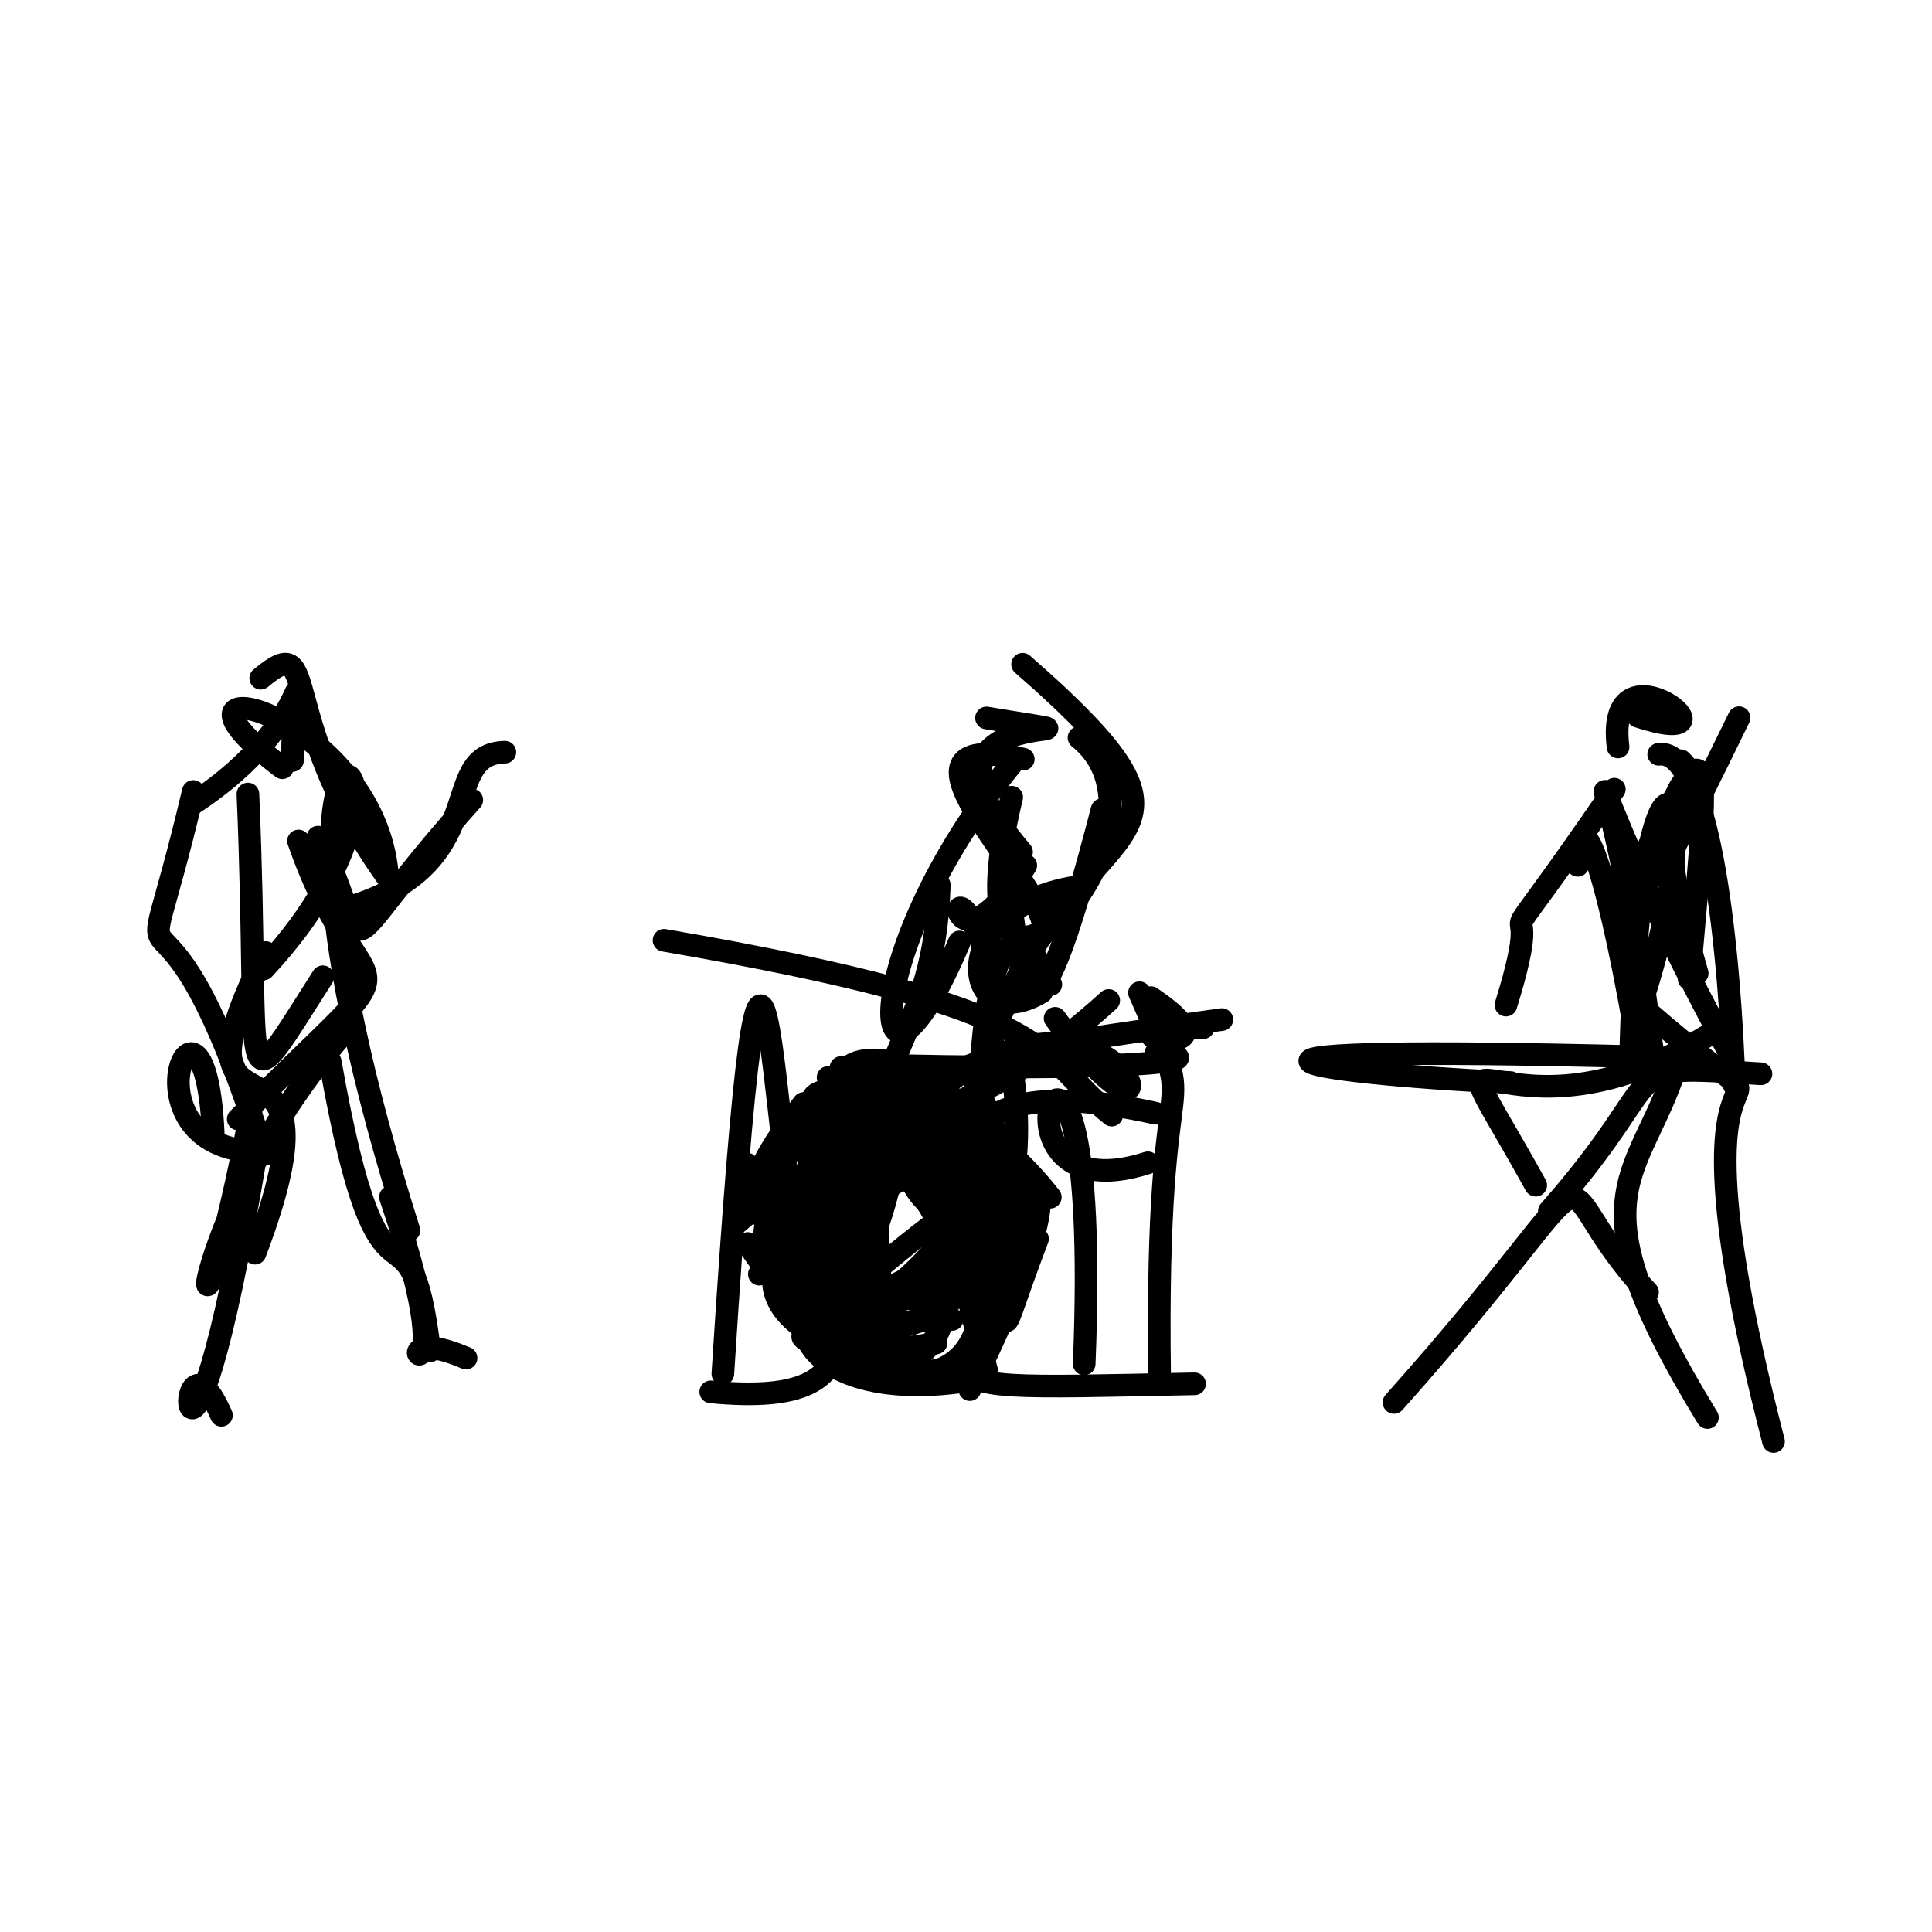<?xml version="1.0" ?>
<svg xmlns="http://www.w3.org/2000/svg" version="1.1" width="256" height="256">
  <defs/>
  <g>
    <path d="M 121.578 156.018 C 127.52 173.032 144.754 178.282 129.187 143.305" stroke-width="3.0" fill="none" stroke="rgb(0, 0, 0)" stroke-opacity="1" stroke-linecap="round" stroke-linejoin="round"/>
    <path d="M 111.956 180.844 C 137.721 188.996 131.833 160.524 119.321 146.922" stroke-width="3.0" fill="none" stroke="rgb(0, 0, 0)" stroke-opacity="1" stroke-linecap="round" stroke-linejoin="round"/>
    <path d="M 113.951 149.369 C 107.939 157.714 117.274 181.499 119.886 182.583" stroke-width="3.0" fill="none" stroke="rgb(0, 0, 0)" stroke-opacity="1" stroke-linecap="round" stroke-linejoin="round"/>
    <path d="M 107.454 178.272 C 114.212 169.309 117.119 165.158 112.778 176.175" stroke-width="3.0" fill="none" stroke="rgb(0, 0, 0)" stroke-opacity="1" stroke-linecap="round" stroke-linejoin="round"/>
    <path d="M 106.861 172.241 C 101.847 151.844 101.61 90.692 95.782 182.037" stroke-width="3.0" fill="none" stroke="rgb(0, 0, 0)" stroke-opacity="1" stroke-linecap="round" stroke-linejoin="round"/>
    <path d="M 152.102 154.076 C 126.821 162.248 146.269 116.159 143.662 180.718" stroke-width="3.0" fill="none" stroke="rgb(0, 0, 0)" stroke-opacity="1" stroke-linecap="round" stroke-linejoin="round"/>
    <path d="M 200.163 143.442 C 170.62 142.038 152.809 138.361 217.957 140.044" stroke-width="3.0" fill="none" stroke="rgb(0, 0, 0)" stroke-opacity="1" stroke-linecap="round" stroke-linejoin="round"/>
    <path d="M 129.964 172.305 C 128.039 124.405 133.763 118.382 139.239 130.45" stroke-width="3.0" fill="none" stroke="rgb(0, 0, 0)" stroke-opacity="1" stroke-linecap="round" stroke-linejoin="round"/>
    <path d="M 128.508 184.129 C 148.295 143.439 133.64 152.861 109.9 173.587" stroke-width="3.0" fill="none" stroke="rgb(0, 0, 0)" stroke-opacity="1" stroke-linecap="round" stroke-linejoin="round"/>
    <path d="M 135.497 88.015 C 165.57 114.279 141.564 106.2 131.453 137.851" stroke-width="3.0" fill="none" stroke="rgb(0, 0, 0)" stroke-opacity="1" stroke-linecap="round" stroke-linejoin="round"/>
    <path d="M 37.414 101.732 C 17.331 86.621 49.714 94.23 51.36 116.131" stroke-width="3.0" fill="none" stroke="rgb(0, 0, 0)" stroke-opacity="1" stroke-linecap="round" stroke-linejoin="round"/>
    <path d="M 203.49 157.045 C 187.865 128.89 198.083 155.592 228.044 136.111" stroke-width="3.0" fill="none" stroke="rgb(0, 0, 0)" stroke-opacity="1" stroke-linecap="round" stroke-linejoin="round"/>
    <path d="M 112.519 145.643 C 135.242 146.105 132.541 162.394 112.615 174.974" stroke-width="3.0" fill="none" stroke="rgb(0, 0, 0)" stroke-opacity="1" stroke-linecap="round" stroke-linejoin="round"/>
    <path d="M 132.956 133.681 C 125.219 105.499 123.913 133.758 135.918 114.677" stroke-width="3.0" fill="none" stroke="rgb(0, 0, 0)" stroke-opacity="1" stroke-linecap="round" stroke-linejoin="round"/>
    <path d="M 42.776 129.429 C 30.973 147.898 34.548 144.879 32.851 105.214" stroke-width="3.0" fill="none" stroke="rgb(0, 0, 0)" stroke-opacity="1" stroke-linecap="round" stroke-linejoin="round"/>
    <path d="M 129.931 172.155 C 118.751 149.934 120.428 160.437 121.744 151.755" stroke-width="3.0" fill="none" stroke="rgb(0, 0, 0)" stroke-opacity="1" stroke-linecap="round" stroke-linejoin="round"/>
    <path d="M 122.334 145.825 C 149.859 123.428 158.384 160.425 139.805 134.933" stroke-width="3.0" fill="none" stroke="rgb(0, 0, 0)" stroke-opacity="1" stroke-linecap="round" stroke-linejoin="round"/>
    <path d="M 130.618 155.9 C 135.308 145.314 133.876 153.923 129.367 156.332" stroke-width="3.0" fill="none" stroke="rgb(0, 0, 0)" stroke-opacity="1" stroke-linecap="round" stroke-linejoin="round"/>
    <path d="M 235.0 191.0 C 217.188 122.009 245.519 158.312 215.937 131.984" stroke-width="3.0" fill="none" stroke="rgb(0, 0, 0)" stroke-opacity="1" stroke-linecap="round" stroke-linejoin="round"/>
    <path d="M 115.889 165.595 C 95.078 159.697 99.065 183.236 124.025 177.956" stroke-width="3.0" fill="none" stroke="rgb(0, 0, 0)" stroke-opacity="1" stroke-linecap="round" stroke-linejoin="round"/>
    <path d="M 124.677 172.732 C 128.034 154.335 122.197 147.568 109.32 167.901" stroke-width="3.0" fill="none" stroke="rgb(0, 0, 0)" stroke-opacity="1" stroke-linecap="round" stroke-linejoin="round"/>
    <path d="M 66.897 99.668 C 57.614 99.899 65.961 115.143 44.816 120.627" stroke-width="3.0" fill="none" stroke="rgb(0, 0, 0)" stroke-opacity="1" stroke-linecap="round" stroke-linejoin="round"/>
    <path d="M 113.822 171.923 C 114.525 182.03 139.18 172.973 134.027 141.212" stroke-width="3.0" fill="none" stroke="rgb(0, 0, 0)" stroke-opacity="1" stroke-linecap="round" stroke-linejoin="round"/>
    <path d="M 29.341 187.533 C 22.402 171.659 23.99 212.425 34.036 152.309" stroke-width="3.0" fill="none" stroke="rgb(0, 0, 0)" stroke-opacity="1" stroke-linecap="round" stroke-linejoin="round"/>
    <path d="M 94.178 184.431 C 118.65 186.765 110.144 173.346 108.739 154.259" stroke-width="3.0" fill="none" stroke="rgb(0, 0, 0)" stroke-opacity="1" stroke-linecap="round" stroke-linejoin="round"/>
    <path d="M 222.71 100.797 C 227.042 105.119 216.181 98.954 224.89 128.968" stroke-width="3.0" fill="none" stroke="rgb(0, 0, 0)" stroke-opacity="1" stroke-linecap="round" stroke-linejoin="round"/>
    <path d="M 120.586 144.367 C 120.294 140.121 112.732 159.371 129.001 152.367" stroke-width="3.0" fill="none" stroke="rgb(0, 0, 0)" stroke-opacity="1" stroke-linecap="round" stroke-linejoin="round"/>
    <path d="M 216.054 140.764 C 217.092 90.212 228.428 101.93 216.547 135.711" stroke-width="3.0" fill="none" stroke="rgb(0, 0, 0)" stroke-opacity="1" stroke-linecap="round" stroke-linejoin="round"/>
    <path d="M 219.008 139.661 C 213.17 92.413 204.53 94.03 229.286 139.74" stroke-width="3.0" fill="none" stroke="rgb(0, 0, 0)" stroke-opacity="1" stroke-linecap="round" stroke-linejoin="round"/>
    <path d="M 101.183 164.615 C 103.484 140.013 124.057 139.478 139.172 158.635" stroke-width="3.0" fill="none" stroke="rgb(0, 0, 0)" stroke-opacity="1" stroke-linecap="round" stroke-linejoin="round"/>
    <path d="M 130.726 181.572 C 124.272 157.286 121.067 140.402 153.127 147.507" stroke-width="3.0" fill="none" stroke="rgb(0, 0, 0)" stroke-opacity="1" stroke-linecap="round" stroke-linejoin="round"/>
    <path d="M 136.692 155.955 C 133.829 184.725 109.956 184.327 158.286 183.365" stroke-width="3.0" fill="none" stroke="rgb(0, 0, 0)" stroke-opacity="1" stroke-linecap="round" stroke-linejoin="round"/>
    <path d="M 116.061 157.312 C 114.715 138.734 123.742 138.046 124.466 117.276" stroke-width="3.0" fill="none" stroke="rgb(0, 0, 0)" stroke-opacity="1" stroke-linecap="round" stroke-linejoin="round"/>
    <path d="M 46.381 135.942 C 23.012 161.59 24.564 193.482 33.643 145.217" stroke-width="3.0" fill="none" stroke="rgb(0, 0, 0)" stroke-opacity="1" stroke-linecap="round" stroke-linejoin="round"/>
    <path d="M 127.13 124.813 C 115.54 152.164 112.472 127.6 134.295 100.929" stroke-width="3.0" fill="none" stroke="rgb(0, 0, 0)" stroke-opacity="1" stroke-linecap="round" stroke-linejoin="round"/>
    <path d="M 215.256 118.404 C 226.821 95.842 227.069 93.891 223.815 129.706" stroke-width="3.0" fill="none" stroke="rgb(0, 0, 0)" stroke-opacity="1" stroke-linecap="round" stroke-linejoin="round"/>
    <path d="M 28.292 151.191 C 27.406 123.426 14.251 154.47 36.555 152.527" stroke-width="3.0" fill="none" stroke="rgb(0, 0, 0)" stroke-opacity="1" stroke-linecap="round" stroke-linejoin="round"/>
    <path d="M 125.538 152.064 C 105.515 137.82 103.517 147.549 113.17 151.305" stroke-width="3.0" fill="none" stroke="rgb(0, 0, 0)" stroke-opacity="1" stroke-linecap="round" stroke-linejoin="round"/>
    <path d="M 39.554 111.436 C 48.295 136.581 57.325 122.474 31.567 148.278" stroke-width="3.0" fill="none" stroke="rgb(0, 0, 0)" stroke-opacity="1" stroke-linecap="round" stroke-linejoin="round"/>
    <path d="M 138.193 123.831 C 140.187 118.225 114.47 95.891 135.588 100.592" stroke-width="3.0" fill="none" stroke="rgb(0, 0, 0)" stroke-opacity="1" stroke-linecap="round" stroke-linejoin="round"/>
    <path d="M 143.388 117.415 C 125.03 119.686 127.284 137.907 138.029 131.444" stroke-width="3.0" fill="none" stroke="rgb(0, 0, 0)" stroke-opacity="1" stroke-linecap="round" stroke-linejoin="round"/>
    <path d="M 35.209 126.217 C 20.254 156.059 47.237 130.602 33.79 166.053" stroke-width="3.0" fill="none" stroke="rgb(0, 0, 0)" stroke-opacity="1" stroke-linecap="round" stroke-linejoin="round"/>
    <path d="M 98.934 154.226 C 104.389 159.772 93.985 162.135 106.486 146.219" stroke-width="3.0" fill="none" stroke="rgb(0, 0, 0)" stroke-opacity="1" stroke-linecap="round" stroke-linejoin="round"/>
    <path d="M 233.336 142.282 C 213.139 141.033 222.412 141.087 205.294 160.479" stroke-width="3.0" fill="none" stroke="rgb(0, 0, 0)" stroke-opacity="1" stroke-linecap="round" stroke-linejoin="round"/>
    <path d="M 108.999 174.117 C 105.687 131.345 128.935 144.532 109.249 174.558" stroke-width="3.0" fill="none" stroke="rgb(0, 0, 0)" stroke-opacity="1" stroke-linecap="round" stroke-linejoin="round"/>
    <path d="M 131.342 157.087 C 134.966 176.556 130.655 182.072 137.473 164.147" stroke-width="3.0" fill="none" stroke="rgb(0, 0, 0)" stroke-opacity="1" stroke-linecap="round" stroke-linejoin="round"/>
    <path d="M 25.609 104.876 C 17.222 140.272 20.242 106.286 34.993 152.987" stroke-width="3.0" fill="none" stroke="rgb(0, 0, 0)" stroke-opacity="1" stroke-linecap="round" stroke-linejoin="round"/>
    <path d="M 118.259 171.114 C 136.225 180.415 123.898 139.278 111.441 141.455" stroke-width="3.0" fill="none" stroke="rgb(0, 0, 0)" stroke-opacity="1" stroke-linecap="round" stroke-linejoin="round"/>
    <path d="M 54.189 163.035 C 27.894 80.254 63.863 97.425 34.938 128.386" stroke-width="3.0" fill="none" stroke="rgb(0, 0, 0)" stroke-opacity="1" stroke-linecap="round" stroke-linejoin="round"/>
    <path d="M 114.857 163.436 C 104.811 138.304 113.317 137.628 125.846 143.478" stroke-width="3.0" fill="none" stroke="rgb(0, 0, 0)" stroke-opacity="1" stroke-linecap="round" stroke-linejoin="round"/>
    <path d="M 146.029 107.288 C 136.312 144.829 135.399 131.793 133.15 113.076" stroke-width="3.0" fill="none" stroke="rgb(0, 0, 0)" stroke-opacity="1" stroke-linecap="round" stroke-linejoin="round"/>
    <path d="M 129.421 180.032 C 109.887 187.468 101.755 172.154 102.644 156.591" stroke-width="3.0" fill="none" stroke="rgb(0, 0, 0)" stroke-opacity="1" stroke-linecap="round" stroke-linejoin="round"/>
    <path d="M 97.782 161.949 C 122.705 140.049 135.323 169.743 130.174 160.933" stroke-width="3.0" fill="none" stroke="rgb(0, 0, 0)" stroke-opacity="1" stroke-linecap="round" stroke-linejoin="round"/>
    <path d="M 42.124 110.931 C 50.192 127.953 42.694 128.034 62.513 106.006" stroke-width="3.0" fill="none" stroke="rgb(0, 0, 0)" stroke-opacity="1" stroke-linecap="round" stroke-linejoin="round"/>
    <path d="M 113.541 180.327 C 120.847 162.637 133.218 176.186 116.258 182.689" stroke-width="3.0" fill="none" stroke="rgb(0, 0, 0)" stroke-opacity="1" stroke-linecap="round" stroke-linejoin="round"/>
    <path d="M 147.311 147.76 C 137.122 139.73 142.143 133.923 87.987 124.593" stroke-width="3.0" fill="none" stroke="rgb(0, 0, 0)" stroke-opacity="1" stroke-linecap="round" stroke-linejoin="round"/>
    <path d="M 100.618 168.838 C 112.458 144.366 127.74 146.603 131.737 161.432" stroke-width="3.0" fill="none" stroke="rgb(0, 0, 0)" stroke-opacity="1" stroke-linecap="round" stroke-linejoin="round"/>
    <path d="M 134.056 105.638 C 124.381 145.694 158.491 110.172 142.974 97.743" stroke-width="3.0" fill="none" stroke="rgb(0, 0, 0)" stroke-opacity="1" stroke-linecap="round" stroke-linejoin="round"/>
    <path d="M 99.089 164.767 C 111.665 184.839 118.351 159.77 119.436 147.262" stroke-width="3.0" fill="none" stroke="rgb(0, 0, 0)" stroke-opacity="1" stroke-linecap="round" stroke-linejoin="round"/>
    <path d="M 126.735 147.94 C 118.727 168.953 94.778 143.277 115.346 144.094" stroke-width="3.0" fill="none" stroke="rgb(0, 0, 0)" stroke-opacity="1" stroke-linecap="round" stroke-linejoin="round"/>
    <path d="M 213.155 116.66 C 222.65 109.711 213.694 129.377 230.435 95.1" stroke-width="3.0" fill="none" stroke="rgb(0, 0, 0)" stroke-opacity="1" stroke-linecap="round" stroke-linejoin="round"/>
    <path d="M 152.504 132.189 C 166.553 141.685 141.166 136.259 159.418 136.184" stroke-width="3.0" fill="none" stroke="rgb(0, 0, 0)" stroke-opacity="1" stroke-linecap="round" stroke-linejoin="round"/>
    <path d="M 43.758 140.679 C 50.658 179.751 54.069 155.505 56.935 179.029" stroke-width="3.0" fill="none" stroke="rgb(0, 0, 0)" stroke-opacity="1" stroke-linecap="round" stroke-linejoin="round"/>
    <path d="M 146.909 132.57 C 117.784 158.883 108.542 140.648 123.707 153.926" stroke-width="3.0" fill="none" stroke="rgb(0, 0, 0)" stroke-opacity="1" stroke-linecap="round" stroke-linejoin="round"/>
    <path d="M 51.738 158.618 C 62.859 191.489 47.848 174.029 61.754 179.949" stroke-width="3.0" fill="none" stroke="rgb(0, 0, 0)" stroke-opacity="1" stroke-linecap="round" stroke-linejoin="round"/>
    <path d="M 38.755 100.77 C 38.774 82.787 43.416 94.986 25.288 106.662" stroke-width="3.0" fill="none" stroke="rgb(0, 0, 0)" stroke-opacity="1" stroke-linecap="round" stroke-linejoin="round"/>
    <path d="M 34.549 89.868 C 42.794 82.983 35.965 95.762 52.431 117.742" stroke-width="3.0" fill="none" stroke="rgb(0, 0, 0)" stroke-opacity="1" stroke-linecap="round" stroke-linejoin="round"/>
    <path d="M 219.785 99.949 C 226.706 99.017 229.266 127.45 229.79 143.774" stroke-width="3.0" fill="none" stroke="rgb(0, 0, 0)" stroke-opacity="1" stroke-linecap="round" stroke-linejoin="round"/>
    <path d="M 161.896 135.097 C 116.139 141.478 117.686 141.014 135.145 166.389" stroke-width="3.0" fill="none" stroke="rgb(0, 0, 0)" stroke-opacity="1" stroke-linecap="round" stroke-linejoin="round"/>
    <path d="M 101.036 161.295 C 127.044 154.288 131.174 154.236 116.013 152.683" stroke-width="3.0" fill="none" stroke="rgb(0, 0, 0)" stroke-opacity="1" stroke-linecap="round" stroke-linejoin="round"/>
    <path d="M 104.934 158.374 C 135.676 152.28 109.677 140.814 118.019 177.143" stroke-width="3.0" fill="none" stroke="rgb(0, 0, 0)" stroke-opacity="1" stroke-linecap="round" stroke-linejoin="round"/>
    <path d="M 153.66 182.773 C 152.951 134.779 159.557 151.25 150.987 131.543" stroke-width="3.0" fill="none" stroke="rgb(0, 0, 0)" stroke-opacity="1" stroke-linecap="round" stroke-linejoin="round"/>
    <path d="M 126.169 174.829 C 94.407 176.484 108.98 178.221 109.831 163.692" stroke-width="3.0" fill="none" stroke="rgb(0, 0, 0)" stroke-opacity="1" stroke-linecap="round" stroke-linejoin="round"/>
    <path d="M 123.504 155.995 C 125.849 167.634 134.066 133.673 112.21 147.366" stroke-width="3.0" fill="none" stroke="rgb(0, 0, 0)" stroke-opacity="1" stroke-linecap="round" stroke-linejoin="round"/>
    <path d="M 199.546 133.177 C 205.906 112.695 193.883 133.787 213.905 104.574" stroke-width="3.0" fill="none" stroke="rgb(0, 0, 0)" stroke-opacity="1" stroke-linecap="round" stroke-linejoin="round"/>
    <path d="M 130.238 175.421 C 130.894 148.589 125.488 154.294 128.441 163.09" stroke-width="3.0" fill="none" stroke="rgb(0, 0, 0)" stroke-opacity="1" stroke-linecap="round" stroke-linejoin="round"/>
    <path d="M 111.184 173.528 C 140.017 161.092 146.698 154.714 109.724 142.772" stroke-width="3.0" fill="none" stroke="rgb(0, 0, 0)" stroke-opacity="1" stroke-linecap="round" stroke-linejoin="round"/>
    <path d="M 226.242 187.828 C 207.35 156.906 217.719 156.637 222.566 139.736" stroke-width="3.0" fill="none" stroke="rgb(0, 0, 0)" stroke-opacity="1" stroke-linecap="round" stroke-linejoin="round"/>
    <path d="M 117.326 180.354 C 98.367 175.203 104.813 179.925 130.279 165.382" stroke-width="3.0" fill="none" stroke="rgb(0, 0, 0)" stroke-opacity="1" stroke-linecap="round" stroke-linejoin="round"/>
    <path d="M 218.308 171.224 C 202.893 154.742 216.576 150.091 184.712 185.83" stroke-width="3.0" fill="none" stroke="rgb(0, 0, 0)" stroke-opacity="1" stroke-linecap="round" stroke-linejoin="round"/>
    <path d="M 217.466 141.454 C 213.34 116.127 209.292 104.408 209.052 114.661" stroke-width="3.0" fill="none" stroke="rgb(0, 0, 0)" stroke-opacity="1" stroke-linecap="round" stroke-linejoin="round"/>
    <path d="M 119.149 141.202 C 153.412 141.926 161.177 140.24 153.17 139.516" stroke-width="3.0" fill="none" stroke="rgb(0, 0, 0)" stroke-opacity="1" stroke-linecap="round" stroke-linejoin="round"/>
    <path d="M 123.032 158.041 C 109.321 141.748 103.699 150.91 108.283 170.512" stroke-width="3.0" fill="none" stroke="rgb(0, 0, 0)" stroke-opacity="1" stroke-linecap="round" stroke-linejoin="round"/>
    <path d="M 130.633 182.532 C 103.226 188.066 99.051 168.113 119.561 170.89" stroke-width="3.0" fill="none" stroke="rgb(0, 0, 0)" stroke-opacity="1" stroke-linecap="round" stroke-linejoin="round"/>
    <path d="M 130.716 95.131 C 154.292 99.092 116.497 91.05 135.359 112.886" stroke-width="3.0" fill="none" stroke="rgb(0, 0, 0)" stroke-opacity="1" stroke-linecap="round" stroke-linejoin="round"/>
    <path d="M 130.289 156.047 C 133.495 147.106 114.338 150.646 122.649 159.159" stroke-width="3.0" fill="none" stroke="rgb(0, 0, 0)" stroke-opacity="1" stroke-linecap="round" stroke-linejoin="round"/>
    <path d="M 214.401 98.975 C 212.546 83.835 232.142 99.857 217.035 94.921" stroke-width="3.0" fill="none" stroke="rgb(0, 0, 0)" stroke-opacity="1" stroke-linecap="round" stroke-linejoin="round"/>
  </g>
</svg>
